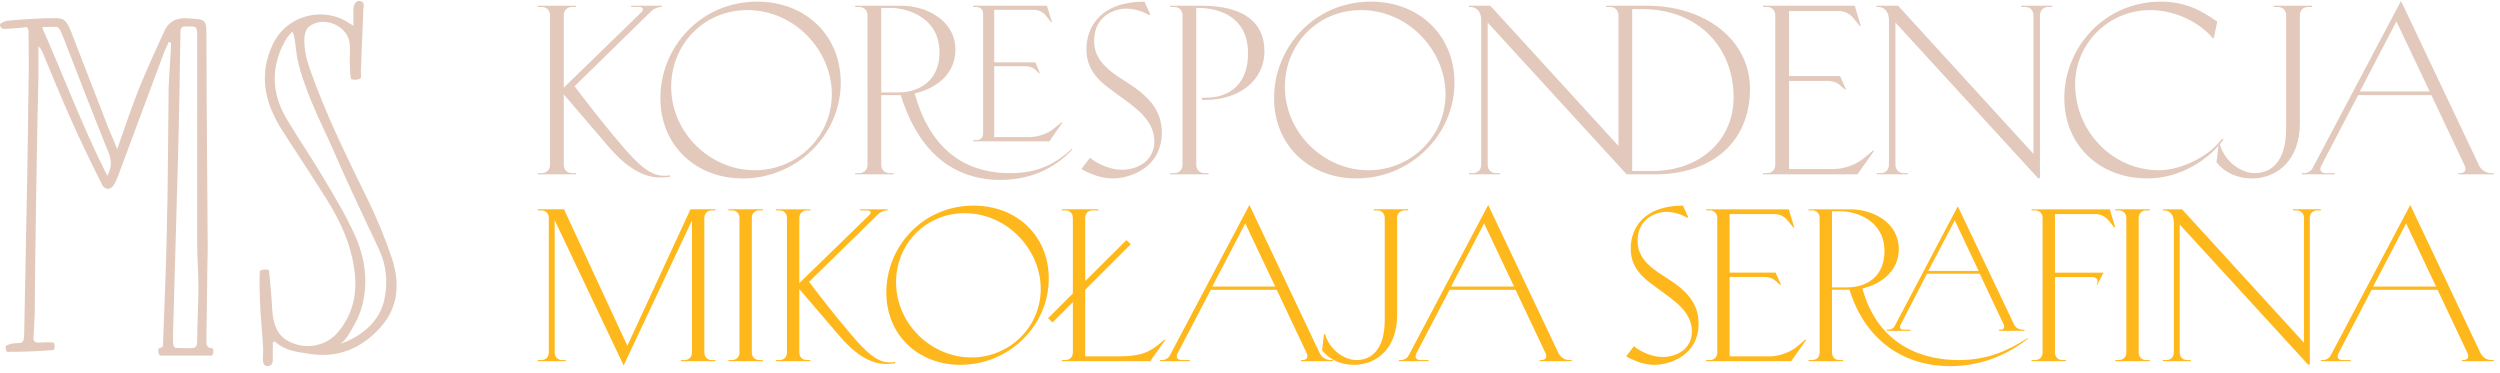 <?xml version="1.0" encoding="UTF-8" standalone="no"?>
<!-- Created with Inkscape (http://www.inkscape.org/) -->

<svg
   version="1.1"
   id="svg1"
   width="420"
   height="62.667"
   viewBox="0 0 420 62.667"
   sodipodi:docname="base_logo_transparent_background.svg"
   inkscape:version="1.4.2 (ebf0e940, 2025-05-08)"
   xmlns:inkscape="http://www.inkscape.org/namespaces/inkscape"
   xmlns:sodipodi="http://sodipodi.sourceforge.net/DTD/sodipodi-0.dtd"
   xmlns="http://www.w3.org/2000/svg"
   xmlns:svg="http://www.w3.org/2000/svg">
  <defs
     id="defs1" />
  <sodipodi:namedview
     id="namedview1"
     pagecolor="#ffffff"
     bordercolor="#000000"
     borderopacity="0.25"
     inkscape:showpageshadow="2"
     inkscape:pageopacity="0.0"
     inkscape:pagecheckerboard="0"
     inkscape:deskcolor="#d1d1d1"
     inkscape:zoom="1.9809524"
     inkscape:cx="210"
     inkscape:cy="31.550481"
     inkscape:window-width="1712"
     inkscape:window-height="1158"
     inkscape:window-x="1742"
     inkscape:window-y="25"
     inkscape:window-maximized="0"
     inkscape:current-layer="g1">
    <inkscape:page
       x="0"
       y="0"
       inkscape:label="1"
       id="page1"
       width="420"
       height="62.667"
       margin="0"
       bleed="0" />
  </sodipodi:namedview>
  <g
     id="g1"
     inkscape:groupmode="layer"
     inkscape:label="1">
    <path
       id="path1"
       d="m 727.66,250.941 v 1.52 h -4.89 c -6.36,0 -10.622,4.258 -10.622,10.66 v 88.828 l 56.25,-65.699 c 17.34,-20.391 39.883,-39.262 65.122,-39.262 3.671,0 8.511,0.313 12.769,0.903 v 1.839 c -2.738,-0.32 -5.16,-0.589 -6.988,-0.589 -1.531,0 -2.742,0.269 -3.949,0.269 -13.981,1.211 -28.282,12.192 -51.403,39.891 -22.539,26.129 -48.719,60.23 -58.129,73 l 97.071,94.929 c 3.007,3.04 8.199,5.149 12.461,5.149 h 0.589 v 1.531 h -38.64 v -1.531 h 9.148 c 6.403,0 7.61,-3.039 3.039,-7.301 l -97.34,-94.609 v 91.293 c 0,6.359 4.262,10.617 10.622,10.617 h 4.89 v 1.531 h -48.398 v -1.531 h 4.879 c 6.41,0 10.66,-4.258 10.66,-10.617 V 263.121 c 0,-6.402 -4.25,-10.66 -10.66,-10.66 h -4.879 v -1.52 z"
       style="fill:#e2c9bc;fill-opacity:1;fill-rule:nonzero;stroke:none"
       transform="matrix(0.133,0,0,-0.133,0,62.667)" />
    <path
       id="path2"
       d="m 834.141,347.379 c 0,-60.539 45.308,-101.598 104.019,-101.598 67.86,0 123.83,54.449 123.83,121.098 0,59.293 -44.1,102.223 -105.541,102.223 -71.527,0 -122.308,-57.813 -122.308,-121.723 z m 109.808,111.062 c 59.961,0 106.791,-51.101 106.791,-106.171 0,-53.25 -43.51,-96.141 -97.342,-96.141 -56.289,0 -105.589,47.152 -105.589,105.551 0,53.242 41.101,96.761 96.14,96.761 z"
       style="fill:#e2c9bc;fill-opacity:1;fill-rule:nonzero;stroke:none"
       transform="matrix(0.133,0,0,-0.133,0,62.667)" />
    <path
       id="path3"
       d="m 1080.27,250.941 h 48.36 v 1.52 h -4.88 c -6.37,0 -10.63,4.258 -10.63,10.66 v 87.93 h 23.44 c 0.28,0 0.9,0 1.21,0 18.87,-61.172 57.78,-107.102 125.94,-107.102 35.31,0 67.23,12.77 91.29,38.942 h -1.52 c -23.75,-21.602 -45.94,-30.43 -78.21,-30.43 -41.99,0 -96.75,17.027 -119.88,100.699 25.59,5.789 51.45,23.442 51.45,55.078 0,37.114 -36.22,55.672 -68.17,55.672 h -58.4 v -1.531 h 4.85 c 6.4,0 10.66,-4.258 10.66,-10.617 V 263.121 c 0,-6.402 -4.26,-10.66 -10.66,-10.66 h -4.85 z m 46.84,210.231 c 20.7,-0.902 59.65,-12.774 59.65,-56.293 0,-32.219 -21.6,-50.5 -52.97,-50.5 h -20.67 v 106.793 z m 102.23,-168.551 h 96.13 l 16.76,24.059 h -1.25 l -9.1,-7.301 c -7.62,-6.719 -20.4,-11.289 -30.75,-11.289 h -45.31 v 89.449 h 38.32 c 7.89,0 11.56,-2.418 15.2,-5.777 l 3.04,-3.051 h 1.21 l -5.78,13.711 h -51.99 v 66.328 h 50.78 c 5.2,0 10.98,-3.051 14.02,-6.719 l 7,-8.793 h 1.21 l -6.41,20.672 h -93.08 v -1.531 h 3.63 c 5.51,0 8.83,-3.32 8.83,-8.508 V 302.379 c 0,-5.188 -3.32,-8.238 -8.83,-8.238 h -3.63 z"
       style="fill:#e2c9bc;fill-opacity:1;fill-rule:nonzero;stroke:none"
       transform="matrix(0.133,0,0,-0.133,0,62.667)" />
    <path
       id="path4"
       d="m 1445.66,469.102 c -54.45,0 -73.32,-31.051 -73.32,-60.231 0,-13.402 3.95,-27.699 19.77,-41.992 5.78,-5.199 12.77,-10.039 22.19,-17.039 18.59,-13.711 43.82,-29.84 43.82,-57.219 0,-26.762 -24.33,-35.902 -40.78,-35.902 -15.82,0 -32.54,8.242 -40.46,15.23 l -10.94,-14.289 c 11.87,-6.719 25.86,-11.879 39.57,-11.879 21.87,0 62.03,13.399 62.03,57.809 0,28.601 -16.41,46.25 -45.94,64.808 -28.28,17.34 -39.53,31.012 -39.53,51.403 0,30.121 24.34,40.469 40.78,40.469 10.31,0 21.88,-3.942 28.6,-8.239 l 1.52,0.938 z"
       style="fill:#e2c9bc;fill-opacity:1;fill-rule:nonzero;stroke:none"
       transform="matrix(0.133,0,0,-0.133,0,62.667)" />
    <path
       id="path5"
       d="m 1478.2,252.461 v -1.52 h 48.36 v 1.52 h -4.84 c -6.41,0 -10.67,4.258 -10.67,10.66 v 198.051 h 4.89 c 26.76,-0.902 60.54,-12.774 60.54,-57.5 0,-37.422 -21.91,-55.973 -53.86,-55.973 h -4.26 v -2.738 h 3.94 c 41.68,0 74.85,23.437 74.85,61.758 0,35.582 -25.55,57.191 -78.79,57.191 h -40.16 v -1.531 h 4.89 c 6.36,0 10.62,-4.258 10.62,-10.617 V 263.121 c 0,-6.402 -4.26,-10.66 -10.62,-10.66 z"
       style="fill:#e2c9bc;fill-opacity:1;fill-rule:nonzero;stroke:none"
       transform="matrix(0.133,0,0,-0.133,0,62.667)" />
    <path
       id="path6"
       d="m 1609.34,347.379 c 0,-60.539 45.31,-101.598 104.06,-101.598 67.81,0 123.83,54.449 123.83,121.098 0,59.293 -44.14,102.223 -105.59,102.223 -71.48,0 -122.3,-57.813 -122.3,-121.723 z m 109.84,111.062 c 59.92,0 106.76,-51.101 106.76,-106.171 0,-53.25 -43.48,-96.141 -97.35,-96.141 -56.29,0 -105.58,47.152 -105.58,105.551 0,53.242 41.09,96.761 96.17,96.761 z"
       style="fill:#e2c9bc;fill-opacity:1;fill-rule:nonzero;stroke:none"
       transform="matrix(0.133,0,0,-0.133,0,62.667)" />
    <path
       id="path7"
       d="m 1894.73,250.941 v 1.52 h -4.89 c -6.4,0 -10.66,4.258 -10.66,10.66 v 179.5 l 175.55,-191.68 h 35.62 c 70.27,0 120.16,39.258 120.16,108.008 0,62.071 -56.88,104.961 -129.61,104.961 h -52.03 v -1.531 h 4.88 c 6.37,0 10.63,-4.258 10.63,-10.617 V 286.84 l -161.84,177.07 h -27.07 v -1.531 h 1.83 c 6.37,0 13.68,-4.258 13.68,-16.719 V 263.121 c 0,-6.402 -4.26,-10.66 -10.67,-10.66 h -4.84 v -1.52 z m 180.07,208.707 c 66.65,0 115,-44.726 115,-111.636 0,-53.871 -42.57,-92.813 -102.5,-92.813 h -25.58 v 204.449 z"
       style="fill:#e2c9bc;fill-opacity:1;fill-rule:nonzero;stroke:none"
       transform="matrix(0.133,0,0,-0.133,0,62.667)" />
    <path
       id="path8"
       d="m 2226.95,250.941 h 119.26 l 21.29,30.11 h -1.52 l -11.25,-9.41 c -9.73,-8.2 -25.55,-13.981 -38.36,-13.981 h -56.57 v 111.32 h 48.05 c 9.45,0 14.03,-3.039 18.56,-7.3 l 3.98,-3.629 h 1.52 l -7.61,17.027 h -64.5 v 82.152 h 63.29 c 6.36,0 13.36,-3.359 17.34,-8.21 l 8.83,-10.661 h 1.21 l -7.62,25.551 h -115.9 v -1.531 h 4.85 c 0.62,0 1.21,0 1.83,0 5.47,-0.899 8.83,-5.149 8.83,-10.617 V 263.121 c 0,-6.402 -4.26,-10.66 -10.66,-10.66 h -4.85 z"
       style="fill:#e2c9bc;fill-opacity:1;fill-rule:nonzero;stroke:none"
       transform="matrix(0.133,0,0,-0.133,0,62.667)" />
    <path
       id="path9"
       d="m 2370.55,462.379 h 1.83 c 6.37,0 13.67,-4.258 13.67,-16.719 V 263.121 c 0,-6.402 -4.25,-10.66 -10.66,-10.66 h -4.84 v -1.52 h 39.25 v 1.52 h -4.88 c -6.4,0 -10.66,4.258 -10.66,10.66 v 179.5 L 2574.38,246.09 h 2.42 v 205.672 c 0,6.359 4.25,10.617 10.66,10.617 h 4.88 v 1.531 h -39.25 v -1.531 h 4.88 c 6.37,0 10.62,-4.258 10.62,-10.617 V 276.801 L 2397.62,463.91 h -27.07 z"
       style="fill:#e2c9bc;fill-opacity:1;fill-rule:nonzero;stroke:none"
       transform="matrix(0.133,0,0,-0.133,0,62.667)" />
    <path
       id="path10"
       d="M 2806.21,295.352 C 2791.6,275 2756.6,256.129 2726.8,256.129 c -56.29,0 -105.55,47.152 -105.55,108.91 0,49.883 41.05,93.402 94.92,93.402 33.75,0 63.56,-17.351 78.79,-35.281 h 1.52 l 4.26,20.668 c -18.86,13.082 -38.63,25.274 -71.21,25.274 -71.17,0 -121.99,-57.813 -121.99,-121.723 0,-60.539 45.35,-101.598 104.96,-101.598 42.89,0 79.1,25.239 96.45,49.571 z"
       style="fill:#e2c9bc;fill-opacity:1;fill-rule:nonzero;stroke:none"
       transform="matrix(0.133,0,0,-0.133,0,62.667)" />
    <path
       id="path11"
       d="m 2799.8,266.172 c 14.61,-18.281 35.32,-20.391 44.73,-20.391 33.17,0 60.55,24.649 60.55,69.059 v 136.922 c 0,6.359 4.26,10.617 10.66,10.617 h 4.85 v 1.531 h -48.36 v -1.531 h 4.88 c 6.37,0 10.62,-4.258 10.62,-10.617 V 308.75 c 0,-43.52 -20.39,-56.289 -39.53,-56.289 -17.03,0 -38.04,14.301 -44.14,36.211 0,0.308 -1.21,0 -1.52,0 z"
       style="fill:#e2c9bc;fill-opacity:1;fill-rule:nonzero;stroke:none"
       transform="matrix(0.133,0,0,-0.133,0,62.667)" />
    <path
       id="path12"
       d="m 2907.54,252.461 v -1.52 h 41.68 v 1.52 h -11.29 c -6.37,0 -8.52,3.949 -5.78,9.449 l 46.56,89.141 h 92.5 l 41.99,-88.86 c 2.74,-5.781 0.28,-9.73 -6.09,-9.73 h -1.84 v -1.52 H 3150 v 1.52 h -3.36 c -6.37,0 -12.46,3.949 -15.19,9.73 L 3032.85,470 2921.21,258.871 c -1.83,-3.672 -6.41,-6.41 -10.66,-6.41 z m 119.53,191.68 41.99,-88.52 h -88.2 z"
       style="fill:#e2c9bc;fill-opacity:1;fill-rule:nonzero;stroke:none"
       transform="matrix(0.133,0,0,-0.133,0,62.667)" />
    <path
       id="path13"
       d="m 683.672,205.43 c 5.738,0 9.566,-3.828 9.566,-9.61 V 25.98 c 0,-5.75 -3.828,-9.609 -9.566,-9.609 h -4.41 V 15 h 35.347 v 1.371 h -4.379 c -5.742,0 -9.609,3.859 -9.609,9.609 V 193.09 L 787.77,9.531 874.059,192.809 V 25.98 c 0,-5.75 -3.829,-9.609 -9.571,-9.609 h -4.41 V 15 h 43.594 v 1.371 h -4.41 c -5.742,0 -9.571,3.859 -9.571,9.609 V 195.82 c 0,5.782 3.829,9.61 9.571,9.61 h 4.41 v 1.371 h -31.524 l -79.726,-172.352 -80,172.352 h -33.16 v -1.371 z"
       style="fill:#ffb81c;fill-opacity:1;fill-rule:nonzero;stroke:none"
       transform="matrix(0.133,0,0,-0.133,0,62.667)" />
    <path
       id="path14"
       d="M 934.059,195.82 V 25.98 c 0,-5.75 -3.829,-9.609 -9.571,-9.609 h -4.367 V 15 h 43.551 v 1.371 h -4.41 c -5.742,0 -9.571,3.859 -9.571,9.609 V 195.82 c 0,5.782 3.829,9.61 9.571,9.61 h 4.41 v 1.371 h -43.551 v -1.371 h 4.367 c 5.742,0 9.571,-3.828 9.571,-9.61 z"
       style="fill:#ffb81c;fill-opacity:1;fill-rule:nonzero;stroke:none"
       transform="matrix(0.133,0,0,-0.133,0,62.667)" />
    <path
       id="path15"
       d="m 1023.67,15 v 1.371 h -4.37 c -5.78,0 -9.61,3.859 -9.61,9.609 V 105.98 l 50.7,-59.179 c 15.59,-18.359 35.86,-35.352 58.63,-35.352 3.28,0 7.66,0.27 11.49,0.82 v 1.641 c -2.46,-0.281 -4.65,-0.551 -6.29,-0.551 -1.37,0 -2.46,0.27 -3.56,0.27 -12.61,1.102 -25.5,10.98 -46.32,35.902 -20.28,23.558 -43.83,54.258 -52.31,65.739 l 87.38,85.511 c 2.74,2.739 7.39,4.649 11.25,4.649 h 0.55 v 1.371 h -34.8 v -1.371 h 8.2 c 5.78,0 6.87,-2.731 2.73,-6.559 l -87.65,-85.242 v 82.191 c 0,5.782 3.83,9.61 9.61,9.61 h 4.37 v 1.371 h -43.549 v -1.371 h 4.367 c 5.742,0 9.571,-3.828 9.571,-9.61 V 25.98 c 0,-5.75 -3.829,-9.609 -9.571,-9.609 h -4.367 V 15 Z"
       style="fill:#ffb81c;fill-opacity:1;fill-rule:nonzero;stroke:none"
       transform="matrix(0.133,0,0,-0.133,0,62.667)" />
    <path
       id="path16"
       d="m 1119.57,101.879 c 0,-54.539 40.82,-91.527 93.67,-91.527 61.1,0 111.53,49.059 111.53,109.058 0,53.399 -39.73,92.039 -95.08,92.039 -64.38,0 -110.12,-52.039 -110.12,-109.57 z m 98.91,100 c 53.94,0 96.13,-46.059 96.13,-95.629 0,-47.969 -39.18,-86.559 -87.66,-86.559 -50.7,0 -95.07,42.457 -95.07,95.039 0,47.969 36.99,87.149 86.6,87.149 z"
       style="fill:#ffb81c;fill-opacity:1;fill-rule:nonzero;stroke:none"
       transform="matrix(0.133,0,0,-0.133,0,62.667)" />
    <path
       id="path17"
       d="m 1329.41,63.789 25.75,25.742 V 25.98 c 0,-5.75 -3.83,-9.609 -9.57,-9.609 h -4.38 V 15 h 111.76 l 19.18,27.148 h -1.37 l -7.93,-6.598 c -13.16,-10.672 -25.19,-14.5 -50.43,-14.5 h -41.64 V 105.16 l 57.54,57.539 -5.47,5.192 -52.07,-51.801 v 79.73 c 0,5.782 3.83,9.61 9.61,9.61 h 7.11 v 1.371 h -46.29 v -1.371 h 4.38 c 5.74,0 9.57,-3.828 9.57,-9.61 v -95.308 l -31.21,-31.25 z"
       style="fill:#ffb81c;fill-opacity:1;fill-rule:nonzero;stroke:none"
       transform="matrix(0.133,0,0,-0.133,0,62.667)" />
    <path
       id="path18"
       d="M 1465.31,16.371 V 15 h 37.54 v 1.371 h -10.15 c -5.75,0 -7.66,3.59 -5.2,8.508 l 41.91,80.281 h 83.29 l 37.81,-80 c 2.46,-5.199 0.27,-8.789 -5.47,-8.789 h -1.64 V 15 h 40.27 v 1.371 h -3.01 c -5.74,0 -11.25,3.59 -13.71,8.789 L 1578.2,212.27 1477.66,22.148 c -1.64,-3.32 -5.78,-5.777 -9.61,-5.777 z m 107.66,172.609 37.81,-79.718 h -79.45 z"
       style="fill:#ffb81c;fill-opacity:1;fill-rule:nonzero;stroke:none"
       transform="matrix(0.133,0,0,-0.133,0,62.667)" />
    <path
       id="path19"
       d="m 1669.96,28.711 c 13.16,-16.441 31.8,-18.359 40.27,-18.359 29.89,0 54.54,22.188 54.54,62.188 V 195.82 c 0,5.782 3.82,9.61 9.61,9.61 h 4.37 v 1.371 h -43.55 v -1.371 h 4.37 c 5.74,0 9.57,-3.828 9.57,-9.61 V 67.07 c 0,-39.18 -18.36,-50.699 -35.59,-50.699 -15.35,0 -34.25,12.891 -39.72,32.609 0,0.281 -1.13,0 -1.41,0 z"
       style="fill:#ffb81c;fill-opacity:1;fill-rule:nonzero;stroke:none"
       transform="matrix(0.133,0,0,-0.133,0,62.667)" />
    <path
       id="path20"
       d="M 1766.95,16.371 V 15 h 37.54 v 1.371 h -10.11 c -5.79,0 -7.7,3.59 -5.24,8.508 l 41.91,80.281 h 83.33 l 37.81,-80 c 2.46,-5.199 0.27,-8.789 -5.51,-8.789 h -1.64 V 15 h 40.27 v 1.371 h -3.01 c -5.74,0 -11.21,3.59 -13.71,8.789 L 1879.84,212.27 1779.3,22.148 c -1.64,-3.32 -5.75,-5.777 -9.61,-5.777 z m 107.7,172.609 37.81,-79.718 h -79.45 z"
       style="fill:#ffb81c;fill-opacity:1;fill-rule:nonzero;stroke:none"
       transform="matrix(0.133,0,0,-0.133,0,62.667)" />
    <path
       id="path21"
       d="m 2125.86,211.449 c -49.02,0 -66.02,-27.929 -66.02,-54.258 0,-12.031 3.56,-24.921 17.82,-37.781 5.19,-4.68 11.48,-9.058 20,-15.351 16.72,-12.34 39.45,-26.868 39.45,-51.52 0,-24.098 -21.91,-32.309 -36.72,-32.309 -14.26,0 -29.3,7.391 -36.44,13.68 l -9.85,-12.859 c 10.67,-6.051 23.28,-10.699 35.63,-10.699 19.72,0 55.86,12.07 55.86,52.07 0,25.738 -14.77,41.637 -41.37,58.359 -25.47,15.59 -35.63,27.93 -35.63,46.289 0,27.11 21.96,36.45 36.72,36.45 9.34,0 19.73,-3.559 25.78,-7.43 l 1.37,0.82 z"
       style="fill:#ffb81c;fill-opacity:1;fill-rule:nonzero;stroke:none"
       transform="matrix(0.133,0,0,-0.133,0,62.667)" />
    <path
       id="path22"
       d="m 2155.2,15 h 107.38 l 19.18,27.148 h -1.37 l -10.12,-8.52 c -8.79,-7.379 -23.04,-12.578 -34.53,-12.578 h -50.97 V 121.328 h 43.28 c 8.51,0 12.61,-2.777 16.72,-6.598 l 3.59,-3.281 h 1.37 l -6.88,15.352 h -58.08 v 73.98 h 56.99 c 5.74,0 12.07,-3.051 15.62,-7.422 l 7.93,-9.57 h 1.1 l -6.84,23.012 H 2155.2 v -1.371 h 4.37 c 0.55,0 1.09,0 1.64,0 4.92,-0.821 7.97,-4.649 7.97,-9.61 V 25.98 c 0,-5.75 -3.87,-9.609 -9.61,-9.609 h -4.37 z"
       style="fill:#ffb81c;fill-opacity:1;fill-rule:nonzero;stroke:none"
       transform="matrix(0.133,0,0,-0.133,0,62.667)" />
    <path
       id="path23"
       d="m 2284.49,15 h 43.6 v 1.371 h -4.42 c -5.74,0 -9.57,3.859 -9.57,9.609 V 105.16 h 22.19 c 18.09,-59.461 64.1,-96.449 127.11,-96.449 35.08,0 69.06,11.52 98.63,35.078 h -1.37 c -27.93,-17.809 -53.12,-27.418 -86.56,-27.418 -41.37,0 -100.82,15.348 -121.64,90.43 21.64,4.918 46.02,20.539 46.02,49.84 0,33.437 -32.62,50.16 -61.37,50.16 h -52.62 v -1.371 h 4.42 c 5.74,0 9.57,-3.828 9.57,-9.61 V 25.98 c 0,-5.75 -3.83,-9.609 -9.57,-9.609 h -4.42 z m 42.19,189.34 c 18.63,-0.82 53.71,-11.531 53.71,-50.711 0,-29.02 -19.45,-45.469 -47.66,-45.469 h -18.63 v 96.18 z m 56.44,-149.609 v -1.371 h 29.89 v 1.371 h -8.24 c -4.65,0 -6.02,2.461 -3.83,6.598 l 33.16,64.102 h 66.56 l 30.16,-63.828 c 1.91,-4.41 0.27,-6.871 -4.37,-6.871 h -1.41 v -1.371 h 32.07 v 1.371 h -2.19 c -4.65,0 -9.02,2.461 -10.97,6.871 l -70.94,149.019 -80,-151.793 c -1.37,-2.457 -4.65,-4.098 -7.7,-4.098 z m 52.62,74.249 33.44,63.829 30.12,-63.829 z"
       style="fill:#ffb81c;fill-opacity:1;fill-rule:nonzero;stroke:none"
       transform="matrix(0.133,0,0,-0.133,0,62.667)" />
    <path
       id="path24"
       d="m 2566.17,205.43 h 4.38 c 5.74,0 9.57,-3.828 9.57,-9.61 V 25.98 c 0,-5.75 -3.83,-9.609 -9.57,-9.609 h -4.38 V 15 h 43.56 v 1.371 h -4.38 c -5.78,0 -9.61,3.859 -9.61,9.609 v 95.347 h 46.84 c 5.78,0 8.24,-3.598 6.05,-9.058 l -0.27,-0.821 h 0.82 l 7.93,15.352 h -61.37 v 73.98 h 51.53 c 5.74,0 12.03,-3.051 15.58,-7.422 l 7.97,-9.57 h 1.09 l -6.83,23.012 h -98.91 z"
       style="fill:#ffb81c;fill-opacity:1;fill-rule:nonzero;stroke:none"
       transform="matrix(0.133,0,0,-0.133,0,62.667)" />
    <path
       id="path25"
       d="M 2685.9,195.82 V 25.98 c 0,-5.75 -3.87,-9.609 -9.61,-9.609 h -4.38 V 15 h 43.56 v 1.371 h -4.38 c -5.74,0 -9.61,3.859 -9.61,9.609 V 195.82 c 0,5.782 3.87,9.61 9.61,9.61 h 4.38 v 1.371 h -43.56 v -1.371 h 4.38 c 5.74,0 9.61,-3.828 9.61,-9.61 z"
       style="fill:#ffb81c;fill-opacity:1;fill-rule:nonzero;stroke:none"
       transform="matrix(0.133,0,0,-0.133,0,62.667)" />
    <path
       id="path26"
       d="m 2731.91,205.43 h 1.64 c 5.75,0 12.35,-3.828 12.35,-15.078 V 25.98 c 0,-5.75 -3.87,-9.609 -9.61,-9.609 h -4.38 V 15 h 35.36 v 1.371 h -4.42 c -5.74,0 -9.57,3.859 -9.57,9.609 V 187.621 L 2915.47,10.621 h 2.19 V 195.82 c 0,5.782 3.82,9.61 9.61,9.61 h 4.37 v 1.371 h -35.35 v -1.371 h 4.37 c 5.79,0 9.61,-3.828 9.61,-9.61 V 38.281 L 2756.29,206.801 h -24.38 z"
       style="fill:#ffb81c;fill-opacity:1;fill-rule:nonzero;stroke:none"
       transform="matrix(0.133,0,0,-0.133,0,62.667)" />
    <path
       id="path27"
       d="M 2931.64,16.371 V 15 h 37.54 v 1.371 h -10.16 c -5.74,0 -7.65,3.59 -5.19,8.508 l 41.91,80.281 h 83.28 l 37.82,-80 c 2.46,-5.199 0.27,-8.789 -5.47,-8.789 h -1.64 V 15 H 3150 v 1.371 h -3.01 c -5.74,0 -11.25,3.59 -13.71,8.789 L 3044.53,212.27 2943.98,22.148 c -1.64,-3.32 -5.78,-5.777 -9.6,-5.777 z m 107.66,172.609 37.81,-79.718 h -79.45 z"
       style="fill:#ffb81c;fill-opacity:1;fill-rule:nonzero;stroke:none"
       transform="matrix(0.133,0,0,-0.133,0,62.667)" />
    <path
       id="path28"
       d="m 267.07,22.031 c 3.129,0 3.129,9.379 0.782,9.379 -6.293,0 -7.071,3.941 -7.071,8.629 v 12.539 c 0.778,34.453 0.778,69.692 1.598,104.141 0,17.23 -1.598,194.261 -1.598,266.293 0,24.289 0,23.508 -24.261,25.078 -14.879,0.781 -24.29,-4.731 -29.758,-18.051 -10.203,-21.918 -20.352,-44.609 -29.774,-67.34 -10.148,-25.039 -18.789,-50.898 -28.976,-79.89 -3.91,10.203 -7.032,17.23 -10.16,24.3 L 89.301,432.422 c -6.289,14.879 -9.422,16.449 -25.082,15.668 h -9.418 C 39.961,447.301 24.301,446.52 8.629,444.922 5.469,444.141 0,441.801 0,440.23 c 0,-6.25 5.469,-5.46 9.41,-5.46 6.25,0.781 13.289,0.781 19.57,1.558 5.469,1.563 7.039,0 7.039,-5.469 0,-21.949 0.781,-43.871 0,-65.82 -0.789,-78.32 -2.348,-156.598 -3.91,-234.918 L 30.551,50.23 c 0,-19.609 -7.07,-7.852 -22.742,-15.66 -1.559,-0.781 0,-8.629 1.602,-7.851 19.57,0 39.141,0.781 57.93,2.34 2.352,0 2.352,9.422 0,9.422 -6.25,0.781 -12.539,0 -18.789,0 -4.68,0 -6.25,1.559 -6.25,6.25 0.789,9.41 0.789,18.789 1.57,28.199 0,44.648 3.117,245.898 4.68,301.519 v 38.36 c 3.129,-3.118 4.688,-6.25 6.25,-10.149 10.98,-26.64 21.961,-53.281 33.719,-79.89 12.501,-28.2 25.82,-55.622 39.922,-83.821 0.778,-3.129 5.469,-7.039 8.629,-6.25 6.25,1.563 7.032,5.461 10.942,13.321 l 59.527,159.761 c 1.563,3.91 3.91,7.809 5.473,12.539 l 3.16,-1.558 c -0.781,-18.832 -2.383,-37.621 -3.16,-56.41 -0.782,-61.09 -0.782,-121.403 -2.352,-182.461 -0.781,-46.211 -3.121,-92.422 -4.68,-139.411 0,-3.129 0.782,-6.289 -4.691,-7.07 -2.34,0 -1.559,-9.379 1.563,-9.379 z m -25.859,9.379 h -7.813 C 218.52,32.191 218.52,28.281 218.52,47.852 l 6.25,221.636 c 1.558,54.063 2.339,107.313 3.121,160.551 0,7.852 3.16,7.852 8.629,7.852 5.468,-0.782 12.539,2.339 12.539,-7.852 V 164.57 c 0,-18.789 1.562,-37.621 1.562,-55.621 0,-23.48 -1.562,-47 -1.562,-70.469 -0.778,-5.512 -2.34,-7.07 -7.848,-7.07 z M 135.512,249.141 C 104.18,311.02 80.66,374.449 53.238,436.328 c 1.562,0.781 3.172,0.781 3.953,0.781 19.57,0 15.66,3.121 23.469,-14.879 18.789,-48.558 37.578,-97.109 57.192,-145.671 3.128,-9.411 3.128,-17.219 -2.34,-27.418 z M 338.32,8.711 c 6.289,0.777 6.289,5.469 6.289,10.199 v 19.57 l 2.34,1.559 c 12.539,-11.758 27.43,-13.32 43.09,-15.66 36.801,-6.258 67.34,7.031 90.82,33.672 22.731,25.07 24.301,56.398 14.102,86.949 -8.59,25.82 -18.789,50.121 -30.551,74.379 -25.82,52.5 -51.68,104.961 -71.25,159.762 -5.5,14.879 -9.41,28.98 -8.629,44.648 0.778,8.633 3.91,14.102 11.758,17.231 18.789,8.628 43.871,-5.469 45.43,-25.04 0.781,-7.859 0,-14.89 0,-22.742 0.781,-7.027 0,-14.097 1.562,-21.129 0,-2.339 10.981,-2.339 12.539,0.782 0.782,1.558 0,4.687 0,7.031 0.782,26.637 2.34,53.277 3.129,79.879 0.781,4.73 1.563,9.418 -4.687,10.199 -5.512,0 -7.071,-4.691 -7.852,-9.41 v -21.918 l -3.91,2.348 c -33.672,23.511 -80.66,10.968 -97.891,-25.821 -17.23,-36.058 -10.98,-70.508 8.59,-103.398 16.449,-26.641 34.461,-52.461 50.903,-79.102 20.386,-30.551 37.617,-62.66 43.089,-99.461 4.688,-28.976 0,-56.398 -18.793,-79.879 -13.32,-17.23 -36.019,-23.52 -56.41,-16.449 -18.789,6.25 -26.597,19.57 -28.16,43.051 -0.777,16.449 -2.379,32.93 -3.949,49.379 0,2.34 -11.719,1.558 -11.719,-0.82 -0.781,-16.45 0,-32.899 0.789,-49.34 0.781,-14.059 2.34,-28.949 3.121,-43.828 0.782,-5.512 0,-10.973 0,-16.441 0,-4.731 0,-10.199 6.25,-10.199 z m 91.641,28.199 c 7.848,5.469 11.758,14.109 16.449,21.918 5.469,9.41 9.41,18.793 11.75,28.98 7.039,29.769 2.352,59.531 -10.191,86.921 -10.938,24.29 -25.039,47.77 -39.141,71.29 -14.098,24.25 -30.547,47.769 -45.43,72.808 -18.007,28.981 -21.918,59.531 -7.847,91.641 3.16,6.293 6.289,13.32 11.75,18.793 l 1.57,1.597 c 3.117,0.782 5.508,-27.418 6.289,-31.328 2.34,-12.543 6.25,-25.082 10.93,-37.621 8.64,-24.25 19.609,-46.988 30.551,-70.461 19.57,-45.429 40.738,-90.078 61.879,-134.73 9.41,-20.348 11.75,-41.489 7.07,-63.438 -5.512,-28.203 -29.77,-47.77 -55.629,-56.371 z"
       style="fill:#e2c9bc;fill-opacity:1;fill-rule:nonzero;stroke:none"
       transform="matrix(0.133,0,0,-0.133,0,62.667)" />
  </g>
</svg>
